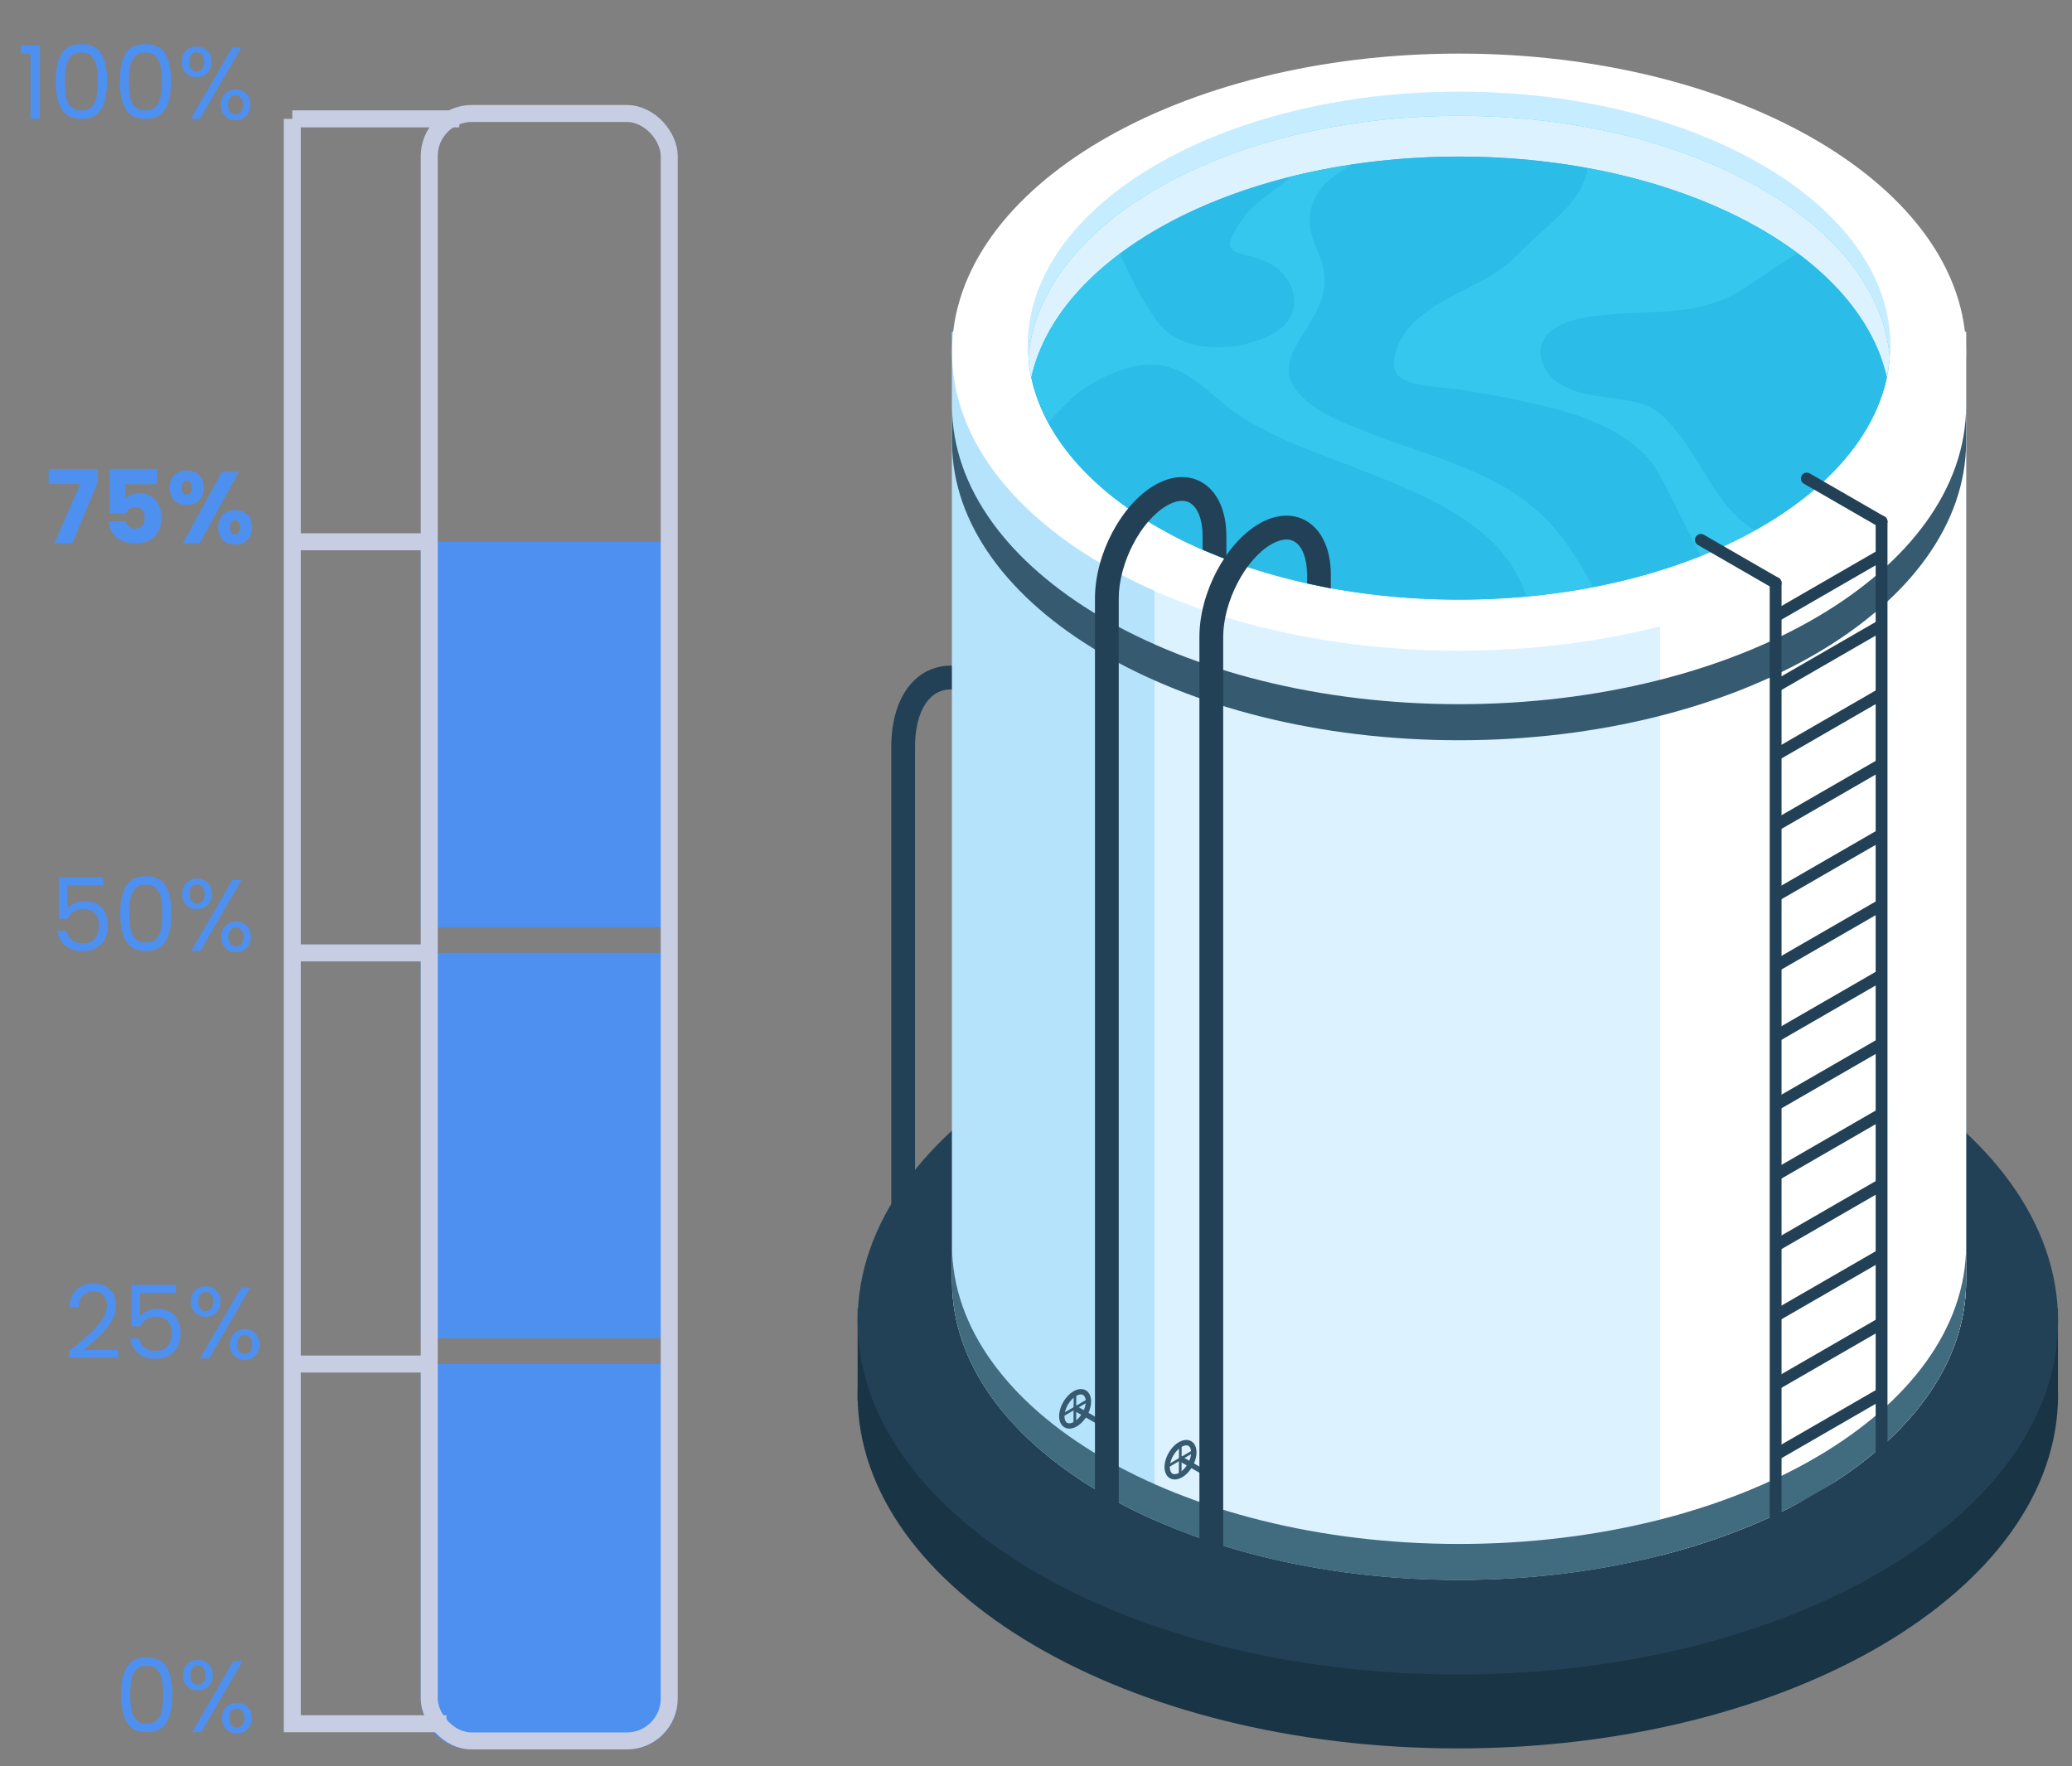 <svg width="122" height="104" viewBox="0 0 122 104" fill="none" xmlns="http://www.w3.org/2000/svg">
<rect x="0" y="0" width="122" height="104" fill="#808080" stroke="none"/>
<path d="M121.172 77.069H50.496V82.482H121.172V77.069Z" fill="#193444"/>
<path d="M85.837 102.957C105.356 102.957 121.179 93.637 121.179 82.141C121.179 70.644 105.356 61.325 85.837 61.325C66.319 61.325 50.496 70.644 50.496 82.141C50.496 93.637 66.319 102.957 85.837 102.957Z" fill="#193444"/>
<path d="M85.837 98.602C105.356 98.602 121.179 89.282 121.179 77.785C121.179 66.289 105.356 56.969 85.837 56.969C66.319 56.969 50.496 66.289 50.496 77.785C50.496 89.282 66.319 98.602 85.837 98.602Z" fill="#234156"/>
<path d="M53.879 74.047H52.479V43.972C52.479 41.915 53.196 40.32 54.435 39.603C55.507 38.987 56.834 39.074 58.18 39.851L66.213 44.488L65.517 45.7L57.483 41.064C56.854 40.696 55.929 40.361 55.139 40.816C54.341 41.278 53.879 42.431 53.879 43.972V74.047Z" fill="#234156"/>
<path d="M53.865 74.007C53.865 74.268 53.557 74.476 53.169 74.476C52.78 74.476 52.472 74.268 52.472 74.007C52.472 73.746 52.78 73.538 53.169 73.538C53.557 73.538 53.865 73.746 53.865 74.007Z" fill="#234156"/>
<path d="M56.056 19.544V75.454C56.056 85.162 69.422 93.034 85.911 93.034C102.399 93.034 115.765 85.162 115.765 75.454V19.544H56.056Z" fill="#DCF3FF"/>
<path d="M67.982 19.544H56.063V75.454C56.063 81.202 60.746 86.301 67.982 89.51V19.544Z" fill="#B6E3FC"/>
<path d="M97.749 19.544V91.6C108.349 88.9 115.765 82.69 115.765 75.454V19.544H97.749Z" fill="white"/>
<path d="M85.911 90.918C69.422 90.918 56.056 83.045 56.056 73.337V75.461C56.056 85.169 69.422 93.041 85.911 93.041C102.399 93.041 115.765 85.169 115.765 75.461V73.337C115.765 83.045 102.399 90.918 85.911 90.918Z" fill="#416B7F"/>
<path d="M85.911 41.466C69.422 41.466 56.056 33.593 56.056 23.886V26.009C56.056 35.717 69.422 43.59 85.911 43.59C102.399 43.59 115.765 35.717 115.765 26.009V23.886C115.765 33.593 102.399 41.466 85.911 41.466Z" fill="#365A70"/>
<path d="M85.911 38.317C102.399 38.317 115.765 30.446 115.765 20.737C115.765 11.027 102.399 3.156 85.911 3.156C69.423 3.156 56.056 11.027 56.056 20.737C56.056 30.446 69.423 38.317 85.911 38.317Z" fill="white"/>
<path d="M111.303 20.355C111.303 28.616 99.933 35.309 85.911 35.309C71.888 35.309 60.518 28.616 60.518 20.355C60.518 12.094 71.888 5.401 85.911 5.401C99.933 5.401 111.303 12.094 111.303 20.355Z" fill="#DCF3FF"/>
<path d="M85.911 6.821C99.531 6.821 110.64 13.133 111.269 21.065C111.289 20.831 111.303 20.589 111.303 20.355C111.303 12.094 99.933 5.401 85.911 5.401C71.888 5.401 60.518 12.094 60.518 20.355C60.518 20.596 60.532 20.831 60.552 21.065C61.182 13.139 72.297 6.821 85.911 6.821Z" fill="#C5EDFF"/>
<path d="M85.911 35.309C99.531 35.309 110.64 28.998 111.27 21.066C110.64 13.14 99.525 6.822 85.911 6.822C72.29 6.822 61.182 13.133 60.552 21.066C61.182 28.991 72.297 35.309 85.911 35.309Z" fill="#2BBCE7"/>
<path d="M85.911 9.22C98.808 9.22 109.461 14.881 111.095 22.218C111.176 21.836 111.236 21.454 111.27 21.065C110.64 13.139 99.525 6.821 85.911 6.821C72.29 6.821 61.182 13.133 60.552 21.065C60.586 21.454 60.646 21.836 60.726 22.218C62.368 14.881 73.014 9.22 85.911 9.22Z" fill="#DCF3FF"/>
<path d="M85.911 35.309C98.862 35.309 109.541 29.594 111.095 22.217C109.454 14.881 98.808 9.22 85.911 9.22C73.014 9.22 62.361 14.881 60.726 22.217C62.287 29.594 72.96 35.309 85.911 35.309Z" fill="#2BBCE7"/>
<path opacity="0.5" d="M93.77 34.498C92.912 32.95 92.001 31.443 90.688 30.23C87.847 27.604 83.867 26.807 80.383 25.4C78.97 24.83 77.201 24.174 76.263 22.894C75.647 22.057 75.861 21.152 76.344 20.308C76.913 19.31 77.643 18.405 77.911 17.266C78.099 16.469 77.972 15.752 77.677 14.995C77.409 14.332 77.094 13.668 77.114 12.931C77.154 11.397 78.26 10.439 79.593 9.702C78.38 9.89 77.188 10.104 76.049 10.386C75.332 10.968 74.555 11.491 73.871 12.107C73.362 12.563 72.947 13.126 72.632 13.729C72.484 14.003 72.27 14.432 72.551 14.694C72.813 14.935 73.268 14.995 73.597 15.089C74.066 15.223 74.534 15.37 74.95 15.632C75.808 16.168 76.424 17.246 76.129 18.265C75.854 19.229 74.883 19.779 73.992 20.073C72.076 20.71 69.349 20.67 68.089 18.861C67.312 17.735 66.629 16.482 66.079 15.236C66.032 15.129 65.992 15.022 65.959 14.915C63.198 16.978 61.343 19.471 60.733 22.204C60.927 23.129 61.262 24.026 61.731 24.884C62.495 24.033 63.265 23.175 64.25 22.613C65.684 21.789 67.473 21.092 69.108 21.715C70.555 22.271 71.553 23.497 72.806 24.348C74.997 25.849 77.616 26.686 80.069 27.651C82.594 28.642 85.274 29.681 87.365 31.456C88.55 32.468 89.421 33.714 89.87 35.108C91.224 34.98 92.537 34.793 93.803 34.552C93.79 34.545 93.776 34.525 93.77 34.498Z" fill="#40D3F4"/>
<path opacity="0.5" d="M101.407 29.44C100.429 28.14 99.753 26.639 98.714 25.38C98.279 24.857 97.756 24.247 97.133 23.953C96.584 23.698 95.954 23.604 95.364 23.51C94.118 23.316 92.664 23.236 91.619 22.445C90.815 21.842 90.353 20.616 91.056 19.765C91.719 18.961 92.952 18.753 93.917 18.613C96.53 18.238 99.284 18.68 101.729 17.514C103.196 16.811 104.429 15.712 105.849 14.928C102.714 12.59 98.419 10.808 93.475 9.903C93.2 11.672 91.612 12.858 90.379 13.997C89.703 14.633 89.113 15.323 88.343 15.852C87.579 16.382 86.742 16.791 85.917 17.219C84.296 18.063 82.561 19.021 82.119 20.951C81.971 21.594 82.119 22.123 82.742 22.405C83.405 22.7 84.196 22.74 84.912 22.82C86.735 23.021 88.577 23.383 90.366 23.785C92.289 24.214 94.285 24.803 95.9 25.976C96.523 26.431 97.093 26.961 97.501 27.611C97.796 28.086 98.051 28.596 98.305 29.091C98.915 30.304 99.511 31.53 100.148 32.729C101.267 32.28 102.325 31.785 103.303 31.235C102.587 30.76 101.95 30.163 101.407 29.44Z" fill="#40D3F4"/>
<path d="M64.002 83.366C63.647 83.976 63.064 84.278 62.676 84.05C62.287 83.822 62.254 83.172 62.609 82.556C62.964 81.946 63.547 81.644 63.935 81.872C64.324 82.1 64.351 82.75 64.002 83.366ZM62.877 82.716C62.602 83.199 62.629 83.661 62.83 83.782C63.031 83.896 63.446 83.695 63.728 83.212C64.009 82.73 63.975 82.268 63.775 82.147C63.574 82.026 63.158 82.234 62.877 82.716Z" fill="#365A70"/>
<path d="M64.076 82.543L62.582 83.421L62.502 83.28L64.002 82.402L64.076 82.543Z" fill="#365A70"/>
<path d="M63.366 83.782L63.373 82.04H63.219L63.205 83.775L63.366 83.782Z" fill="#365A70"/>
<path d="M63.296 82.738L63.139 83.011L64.63 83.872L64.787 83.599L63.296 82.738Z" fill="#365A70"/>
<path d="M64.793 83.594C64.747 83.568 64.68 83.608 64.633 83.682C64.593 83.755 64.593 83.836 64.633 83.862C64.68 83.889 64.747 83.849 64.793 83.775C64.834 83.702 64.834 83.621 64.793 83.594Z" fill="#365A70"/>
<path d="M70.207 86.362C69.852 86.971 69.269 87.273 68.88 87.045C68.492 86.817 68.458 86.167 68.813 85.551C69.168 84.941 69.751 84.64 70.14 84.868C70.528 85.095 70.555 85.752 70.207 86.362ZM69.081 85.712C68.806 86.194 68.833 86.656 69.034 86.777C69.235 86.891 69.65 86.69 69.932 86.208C70.213 85.725 70.18 85.263 69.979 85.142C69.778 85.028 69.362 85.236 69.081 85.712Z" fill="#365A70"/>
<path d="M70.287 85.537L68.786 86.415L68.706 86.281L70.207 85.403L70.287 85.537Z" fill="#365A70"/>
<path d="M69.57 86.777L69.576 85.041H69.422L69.409 86.777H69.57Z" fill="#365A70"/>
<path d="M69.519 85.725L69.361 85.998L70.852 86.859L71.01 86.586L69.519 85.725Z" fill="#365A70"/>
<path d="M70.997 86.596C70.95 86.569 70.883 86.61 70.836 86.683C70.796 86.757 70.796 86.837 70.836 86.864C70.883 86.891 70.95 86.851 70.997 86.777C71.044 86.703 71.037 86.623 70.997 86.596Z" fill="#365A70"/>
<path d="M110.787 88.88C110.593 88.88 110.439 88.726 110.439 88.532V30.713C110.439 30.518 110.593 30.364 110.787 30.364C110.982 30.364 111.136 30.518 111.136 30.713V88.525C111.136 88.726 110.982 88.88 110.787 88.88Z" fill="#234156"/>
<path d="M110.787 31.068C110.727 31.068 110.666 31.054 110.613 31.021L106.211 28.482C106.044 28.388 105.99 28.174 106.084 28.006C106.178 27.838 106.392 27.778 106.559 27.879L110.961 30.418C111.129 30.512 111.189 30.726 111.089 30.894C111.028 31.001 110.908 31.068 110.787 31.068Z" fill="#234156"/>
<path d="M104.55 92.492C104.355 92.492 104.201 92.338 104.201 92.144V34.331C104.201 34.137 104.355 33.983 104.55 33.983C104.744 33.983 104.898 34.137 104.898 34.331V92.144C104.898 92.338 104.744 92.492 104.55 92.492Z" fill="#234156"/>
<path d="M104.55 34.679C104.489 34.679 104.429 34.666 104.375 34.632L99.974 32.093C99.806 31.999 99.746 31.785 99.846 31.617C99.94 31.45 100.154 31.39 100.322 31.49L104.724 34.029C104.891 34.123 104.952 34.337 104.851 34.505C104.784 34.612 104.67 34.679 104.55 34.679Z" fill="#234156"/>
<path d="M110.692 85.751L104.379 89.394L104.727 89.998L111.04 86.354L110.692 85.751Z" fill="#234156"/>
<path d="M110.692 81.716L104.379 85.36L104.727 85.963L111.04 82.319L110.692 81.716Z" fill="#234156"/>
<path d="M110.703 77.565L104.39 81.21L104.739 81.813L111.052 78.169L110.703 77.565Z" fill="#234156"/>
<path d="M110.68 73.543L104.367 77.186L104.715 77.79L111.028 74.147L110.68 73.543Z" fill="#234156"/>
<path d="M110.693 69.404L104.379 73.048L104.728 73.652L111.041 70.008L110.693 69.404Z" fill="#234156"/>
<path d="M110.701 65.244L104.387 68.889L104.736 69.492L111.049 65.847L110.701 65.244Z" fill="#234156"/>
<path d="M110.691 61.115L104.378 64.759L104.726 65.362L111.04 61.718L110.691 61.115Z" fill="#234156"/>
<path d="M110.691 57.082L104.377 60.726L104.726 61.329L111.039 57.685L110.691 57.082Z" fill="#234156"/>
<path d="M110.691 52.941L104.378 56.585L104.726 57.188L111.04 53.544L110.691 52.941Z" fill="#234156"/>
<path d="M110.692 48.8L104.379 52.444L104.727 53.048L111.04 49.404L110.692 48.8Z" fill="#234156"/>
<path d="M110.693 44.659L104.38 48.303L104.728 48.907L111.042 45.263L110.693 44.659Z" fill="#234156"/>
<path d="M110.691 40.513L104.377 44.157L104.726 44.76L111.039 41.116L110.691 40.513Z" fill="#234156"/>
<path d="M110.69 36.48L104.377 40.124L104.725 40.727L111.038 37.083L110.69 36.48Z" fill="#234156"/>
<path d="M110.691 32.339L104.377 35.983L104.726 36.586L111.039 32.942L110.691 32.339Z" fill="#234156"/>
<path d="M65.872 92.083H64.472V35.235C64.472 32.636 66.019 29.715 67.989 28.569C68.974 28 69.966 27.939 70.763 28.402C71.681 28.931 72.21 30.09 72.21 31.571V32.944L70.81 32.375V31.571C70.81 30.613 70.528 29.882 70.066 29.614C69.617 29.353 69.068 29.561 68.693 29.782C67.165 30.666 65.872 33.165 65.872 35.235V92.083Z" fill="#234156"/>
<path d="M65.858 92.083C65.858 92.344 65.55 92.552 65.161 92.552C64.779 92.552 64.465 92.344 64.465 92.083C64.465 91.822 64.773 91.614 65.161 91.614C65.55 91.621 65.858 91.829 65.858 92.083Z" fill="#234156"/>
<path d="M72.022 94.354H70.622V37.506C70.622 34.907 72.169 31.986 74.139 30.84C75.124 30.271 76.116 30.21 76.913 30.673C77.831 31.202 78.36 32.361 78.36 33.842V34.652L76.96 34.358V33.848C76.96 32.89 76.678 32.16 76.216 31.892C75.767 31.631 75.218 31.838 74.843 32.059C73.315 32.944 72.022 35.443 72.022 37.513V94.354Z" fill="#234156"/>
<path d="M72.015 94.354C72.015 94.615 71.707 94.823 71.319 94.823C70.93 94.823 70.622 94.615 70.622 94.354C70.622 94.093 70.93 93.885 71.319 93.885C71.707 93.885 72.015 94.1 72.015 94.354Z" fill="#234156"/>
<rect x="24.774" y="31.904" width="15.13" height="22.696" fill="#4E90F0"/>
<rect x="24.774" y="56.113" width="15.13" height="22.696" fill="#4E90F0"/>
<path d="M24.774 80.322H39.904V100.017C39.904 101.674 38.561 103.017 36.904 103.017H27.774C26.117 103.017 24.774 101.674 24.774 100.017V80.322Z" fill="#4E90F0"/>
<path d="M26.287 101.504H17.209V80.322M17.209 80.322V56.113M17.209 80.322V7M17.209 80.322H25.53M17.209 56.113V31.904M17.209 56.113H25.53M17.209 31.904V7M17.209 31.904H25.53M17.209 7H27.044" stroke="#C7CEE3"/>
<rect x="25.274" y="6.683" width="14.13" height="95.835" rx="2.5" stroke="#C7CEE3"/>
<path d="M4.074 79.562C4.582 79.154 4.98 78.82 5.268 78.56C5.556 78.296 5.798 78.022 5.994 77.738C6.194 77.45 6.294 77.168 6.294 76.892C6.294 76.632 6.23 76.428 6.102 76.28C5.978 76.128 5.776 76.052 5.496 76.052C5.224 76.052 5.012 76.138 4.86 76.31C4.712 76.478 4.632 76.704 4.62 76.988H4.092C4.108 76.54 4.244 76.194 4.5 75.95C4.756 75.706 5.086 75.584 5.49 75.584C5.902 75.584 6.228 75.698 6.468 75.926C6.712 76.154 6.834 76.468 6.834 76.868C6.834 77.2 6.734 77.524 6.534 77.84C6.338 78.152 6.114 78.428 5.862 78.668C5.61 78.904 5.288 79.18 4.896 79.496H6.96V79.952H4.074V79.562ZM10.357 76.136H8.251V77.504C8.343 77.376 8.479 77.272 8.659 77.192C8.839 77.108 9.033 77.066 9.241 77.066C9.573 77.066 9.843 77.136 10.051 77.276C10.259 77.412 10.407 77.59 10.495 77.81C10.587 78.026 10.633 78.256 10.633 78.5C10.633 78.788 10.579 79.046 10.471 79.274C10.363 79.502 10.197 79.682 9.973 79.814C9.753 79.946 9.479 80.012 9.151 80.012C8.731 80.012 8.391 79.904 8.131 79.688C7.871 79.472 7.713 79.184 7.657 78.824H8.191C8.243 79.052 8.353 79.23 8.521 79.358C8.689 79.486 8.901 79.55 9.157 79.55C9.473 79.55 9.711 79.456 9.871 79.268C10.031 79.076 10.111 78.824 10.111 78.512C10.111 78.2 10.031 77.96 9.871 77.792C9.711 77.62 9.475 77.534 9.163 77.534C8.951 77.534 8.765 77.586 8.605 77.69C8.449 77.79 8.335 77.928 8.263 78.104H7.747V75.656H10.357V76.136ZM11.238 76.64C11.238 76.368 11.32 76.152 11.484 75.992C11.648 75.828 11.858 75.746 12.114 75.746C12.37 75.746 12.58 75.828 12.744 75.992C12.908 76.152 12.99 76.368 12.99 76.64C12.99 76.916 12.908 77.136 12.744 77.3C12.58 77.46 12.37 77.54 12.114 77.54C11.858 77.54 11.648 77.46 11.484 77.3C11.32 77.136 11.238 76.916 11.238 76.64ZM14.742 75.812L12.312 80H11.772L14.202 75.812H14.742ZM12.114 76.082C11.978 76.082 11.87 76.13 11.79 76.226C11.714 76.318 11.676 76.456 11.676 76.64C11.676 76.824 11.714 76.964 11.79 77.06C11.87 77.156 11.978 77.204 12.114 77.204C12.25 77.204 12.358 77.156 12.438 77.06C12.518 76.96 12.558 76.82 12.558 76.64C12.558 76.456 12.518 76.318 12.438 76.226C12.358 76.13 12.25 76.082 12.114 76.082ZM13.536 79.172C13.536 78.896 13.618 78.678 13.782 78.518C13.946 78.354 14.156 78.272 14.412 78.272C14.668 78.272 14.876 78.354 15.036 78.518C15.2 78.678 15.282 78.896 15.282 79.172C15.282 79.444 15.2 79.662 15.036 79.826C14.876 79.99 14.668 80.072 14.412 80.072C14.156 80.072 13.946 79.992 13.782 79.832C13.618 79.668 13.536 79.448 13.536 79.172ZM14.406 78.614C14.27 78.614 14.162 78.662 14.082 78.758C14.002 78.85 13.962 78.988 13.962 79.172C13.962 79.352 14.002 79.49 14.082 79.586C14.162 79.678 14.27 79.724 14.406 79.724C14.542 79.724 14.65 79.678 14.73 79.586C14.81 79.49 14.85 79.352 14.85 79.172C14.85 78.988 14.81 78.85 14.73 78.758C14.65 78.662 14.542 78.614 14.406 78.614Z" fill="#4E90F0"/>
<path d="M7.13 99.786C7.13 99.098 7.242 98.562 7.466 98.178C7.69 97.79 8.082 97.596 8.642 97.596C9.198 97.596 9.588 97.79 9.812 98.178C10.036 98.562 10.148 99.098 10.148 99.786C10.148 100.486 10.036 101.03 9.812 101.418C9.588 101.806 9.198 102 8.642 102C8.082 102 7.69 101.806 7.466 101.418C7.242 101.03 7.13 100.486 7.13 99.786ZM9.608 99.786C9.608 99.438 9.584 99.144 9.536 98.904C9.492 98.66 9.398 98.464 9.254 98.316C9.114 98.168 8.91 98.094 8.642 98.094C8.37 98.094 8.162 98.168 8.018 98.316C7.878 98.464 7.784 98.66 7.736 98.904C7.692 99.144 7.67 99.438 7.67 99.786C7.67 100.146 7.692 100.448 7.736 100.692C7.784 100.936 7.878 101.132 8.018 101.28C8.162 101.428 8.37 101.502 8.642 101.502C8.91 101.502 9.114 101.428 9.254 101.28C9.398 101.132 9.492 100.936 9.536 100.692C9.584 100.448 9.608 100.146 9.608 99.786ZM10.777 98.64C10.777 98.368 10.859 98.152 11.023 97.992C11.187 97.828 11.397 97.746 11.653 97.746C11.909 97.746 12.119 97.828 12.283 97.992C12.447 98.152 12.529 98.368 12.529 98.64C12.529 98.916 12.447 99.136 12.283 99.3C12.119 99.46 11.909 99.54 11.653 99.54C11.397 99.54 11.187 99.46 11.023 99.3C10.859 99.136 10.777 98.916 10.777 98.64ZM14.281 97.812L11.851 102H11.311L13.741 97.812H14.281ZM11.653 98.082C11.517 98.082 11.409 98.13 11.329 98.226C11.253 98.318 11.215 98.456 11.215 98.64C11.215 98.824 11.253 98.964 11.329 99.06C11.409 99.156 11.517 99.204 11.653 99.204C11.789 99.204 11.897 99.156 11.977 99.06C12.057 98.96 12.097 98.82 12.097 98.64C12.097 98.456 12.057 98.318 11.977 98.226C11.897 98.13 11.789 98.082 11.653 98.082ZM13.075 101.172C13.075 100.896 13.157 100.678 13.321 100.518C13.485 100.354 13.695 100.272 13.951 100.272C14.207 100.272 14.415 100.354 14.575 100.518C14.739 100.678 14.821 100.896 14.821 101.172C14.821 101.444 14.739 101.662 14.575 101.826C14.415 101.99 14.207 102.072 13.951 102.072C13.695 102.072 13.485 101.992 13.321 101.832C13.157 101.668 13.075 101.448 13.075 101.172ZM13.945 100.614C13.809 100.614 13.701 100.662 13.621 100.758C13.541 100.85 13.501 100.988 13.501 101.172C13.501 101.352 13.541 101.49 13.621 101.586C13.701 101.678 13.809 101.724 13.945 101.724C14.081 101.724 14.189 101.678 14.269 101.586C14.349 101.49 14.389 101.352 14.389 101.172C14.389 100.988 14.349 100.85 14.269 100.758C14.189 100.662 14.081 100.614 13.945 100.614Z" fill="#4E90F0"/>
<path d="M6.076 52.136H3.97V53.504C4.062 53.376 4.198 53.272 4.378 53.192C4.558 53.108 4.752 53.066 4.96 53.066C5.292 53.066 5.562 53.136 5.77 53.276C5.978 53.412 6.126 53.59 6.214 53.81C6.306 54.026 6.352 54.256 6.352 54.5C6.352 54.788 6.298 55.046 6.19 55.274C6.082 55.502 5.916 55.682 5.692 55.814C5.472 55.946 5.198 56.012 4.87 56.012C4.45 56.012 4.11 55.904 3.85 55.688C3.59 55.472 3.432 55.184 3.376 54.824H3.91C3.962 55.052 4.072 55.23 4.24 55.358C4.408 55.486 4.62 55.55 4.876 55.55C5.192 55.55 5.43 55.456 5.59 55.268C5.75 55.076 5.83 54.824 5.83 54.512C5.83 54.2 5.75 53.96 5.59 53.792C5.43 53.62 5.194 53.534 4.882 53.534C4.67 53.534 4.484 53.586 4.324 53.69C4.168 53.79 4.054 53.928 3.982 54.104H3.466V51.656H6.076V52.136ZM7.078 53.786C7.078 53.098 7.19 52.562 7.414 52.178C7.638 51.79 8.03 51.596 8.59 51.596C9.146 51.596 9.536 51.79 9.76 52.178C9.984 52.562 10.096 53.098 10.096 53.786C10.096 54.486 9.984 55.03 9.76 55.418C9.536 55.806 9.146 56 8.59 56C8.03 56 7.638 55.806 7.414 55.418C7.19 55.03 7.078 54.486 7.078 53.786ZM9.556 53.786C9.556 53.438 9.532 53.144 9.484 52.904C9.44 52.66 9.346 52.464 9.202 52.316C9.062 52.168 8.858 52.094 8.59 52.094C8.318 52.094 8.11 52.168 7.966 52.316C7.826 52.464 7.732 52.66 7.684 52.904C7.64 53.144 7.618 53.438 7.618 53.786C7.618 54.146 7.64 54.448 7.684 54.692C7.732 54.936 7.826 55.132 7.966 55.28C8.11 55.428 8.318 55.502 8.59 55.502C8.858 55.502 9.062 55.428 9.202 55.28C9.346 55.132 9.44 54.936 9.484 54.692C9.532 54.448 9.556 54.146 9.556 53.786ZM10.725 52.64C10.725 52.368 10.807 52.152 10.971 51.992C11.135 51.828 11.345 51.746 11.601 51.746C11.857 51.746 12.067 51.828 12.231 51.992C12.395 52.152 12.477 52.368 12.477 52.64C12.477 52.916 12.395 53.136 12.231 53.3C12.067 53.46 11.857 53.54 11.601 53.54C11.345 53.54 11.135 53.46 10.971 53.3C10.807 53.136 10.725 52.916 10.725 52.64ZM14.229 51.812L11.799 56H11.259L13.689 51.812H14.229ZM11.601 52.082C11.465 52.082 11.357 52.13 11.277 52.226C11.201 52.318 11.163 52.456 11.163 52.64C11.163 52.824 11.201 52.964 11.277 53.06C11.357 53.156 11.465 53.204 11.601 53.204C11.737 53.204 11.845 53.156 11.925 53.06C12.005 52.96 12.045 52.82 12.045 52.64C12.045 52.456 12.005 52.318 11.925 52.226C11.845 52.13 11.737 52.082 11.601 52.082ZM13.023 55.172C13.023 54.896 13.105 54.678 13.269 54.518C13.433 54.354 13.643 54.272 13.899 54.272C14.155 54.272 14.363 54.354 14.523 54.518C14.687 54.678 14.769 54.896 14.769 55.172C14.769 55.444 14.687 55.662 14.523 55.826C14.363 55.99 14.155 56.072 13.899 56.072C13.643 56.072 13.433 55.992 13.269 55.832C13.105 55.668 13.023 55.448 13.023 55.172ZM13.893 54.614C13.757 54.614 13.649 54.662 13.569 54.758C13.489 54.85 13.449 54.988 13.449 55.172C13.449 55.352 13.489 55.49 13.569 55.586C13.649 55.678 13.757 55.724 13.893 55.724C14.029 55.724 14.137 55.678 14.217 55.586C14.297 55.49 14.337 55.352 14.337 55.172C14.337 54.988 14.297 54.85 14.217 54.758C14.137 54.662 14.029 54.614 13.893 54.614Z" fill="#4E90F0"/>
<path d="M5.758 28.388L4.252 32H3.202L4.726 28.502H2.86V27.626H5.758V28.388ZM9.257 28.514H7.385V29.342C7.465 29.254 7.577 29.182 7.721 29.126C7.865 29.07 8.021 29.042 8.189 29.042C8.489 29.042 8.737 29.11 8.933 29.246C9.133 29.382 9.279 29.558 9.371 29.774C9.463 29.99 9.509 30.224 9.509 30.476C9.509 30.944 9.377 31.316 9.113 31.592C8.849 31.864 8.477 32 7.997 32C7.677 32 7.399 31.946 7.163 31.838C6.927 31.726 6.745 31.572 6.617 31.376C6.489 31.18 6.419 30.954 6.407 30.698H7.409C7.433 30.822 7.491 30.926 7.583 31.01C7.675 31.09 7.801 31.13 7.961 31.13C8.149 31.13 8.289 31.07 8.381 30.95C8.473 30.83 8.519 30.67 8.519 30.47C8.519 30.274 8.471 30.124 8.375 30.02C8.279 29.916 8.139 29.864 7.955 29.864C7.819 29.864 7.707 29.898 7.619 29.966C7.531 30.03 7.473 30.116 7.445 30.224H6.455V27.614H9.257V28.514ZM9.991 28.724C9.991 28.4 10.083 28.15 10.267 27.974C10.455 27.798 10.697 27.71 10.993 27.71C11.289 27.71 11.529 27.798 11.713 27.974C11.897 28.15 11.989 28.4 11.989 28.724C11.989 29.048 11.897 29.298 11.713 29.474C11.529 29.65 11.289 29.738 10.993 29.738C10.697 29.738 10.455 29.65 10.267 29.474C10.083 29.298 9.991 29.048 9.991 28.724ZM14.065 27.776L11.755 32H10.765L13.075 27.776H14.065ZM10.987 28.31C10.795 28.31 10.699 28.448 10.699 28.724C10.699 28.996 10.795 29.132 10.987 29.132C11.079 29.132 11.151 29.098 11.203 29.03C11.255 28.962 11.281 28.86 11.281 28.724C11.281 28.448 11.183 28.31 10.987 28.31ZM12.847 31.052C12.847 30.728 12.939 30.478 13.123 30.302C13.307 30.126 13.547 30.038 13.843 30.038C14.139 30.038 14.379 30.126 14.563 30.302C14.747 30.478 14.839 30.728 14.839 31.052C14.839 31.376 14.747 31.626 14.563 31.802C14.379 31.978 14.139 32.066 13.843 32.066C13.547 32.066 13.307 31.978 13.123 31.802C12.939 31.626 12.847 31.376 12.847 31.052ZM13.837 30.638C13.745 30.638 13.673 30.672 13.621 30.74C13.573 30.808 13.549 30.912 13.549 31.052C13.549 31.324 13.645 31.46 13.837 31.46C13.929 31.46 14.001 31.426 14.053 31.358C14.105 31.29 14.131 31.188 14.131 31.052C14.131 30.916 14.105 30.814 14.053 30.746C14.001 30.674 13.929 30.638 13.837 30.638Z" fill="#4E90F0"/>
<path d="M1.218 3.16V2.662H2.346V7H1.794V3.16H1.218ZM3.284 4.786C3.284 4.098 3.396 3.562 3.62 3.178C3.844 2.79 4.236 2.596 4.796 2.596C5.352 2.596 5.742 2.79 5.966 3.178C6.19 3.562 6.302 4.098 6.302 4.786C6.302 5.486 6.19 6.03 5.966 6.418C5.742 6.806 5.352 7 4.796 7C4.236 7 3.844 6.806 3.62 6.418C3.396 6.03 3.284 5.486 3.284 4.786ZM5.762 4.786C5.762 4.438 5.738 4.144 5.69 3.904C5.646 3.66 5.552 3.464 5.408 3.316C5.268 3.168 5.064 3.094 4.796 3.094C4.524 3.094 4.316 3.168 4.172 3.316C4.032 3.464 3.938 3.66 3.89 3.904C3.846 4.144 3.824 4.438 3.824 4.786C3.824 5.146 3.846 5.448 3.89 5.692C3.938 5.936 4.032 6.132 4.172 6.28C4.316 6.428 4.524 6.502 4.796 6.502C5.064 6.502 5.268 6.428 5.408 6.28C5.552 6.132 5.646 5.936 5.69 5.692C5.738 5.448 5.762 5.146 5.762 4.786ZM7.052 4.786C7.052 4.098 7.164 3.562 7.388 3.178C7.612 2.79 8.004 2.596 8.564 2.596C9.12 2.596 9.51 2.79 9.734 3.178C9.958 3.562 10.07 4.098 10.07 4.786C10.07 5.486 9.958 6.03 9.734 6.418C9.51 6.806 9.12 7 8.564 7C8.004 7 7.612 6.806 7.388 6.418C7.164 6.03 7.052 5.486 7.052 4.786ZM9.53 4.786C9.53 4.438 9.506 4.144 9.458 3.904C9.414 3.66 9.32 3.464 9.176 3.316C9.036 3.168 8.832 3.094 8.564 3.094C8.292 3.094 8.084 3.168 7.94 3.316C7.8 3.464 7.706 3.66 7.658 3.904C7.614 4.144 7.592 4.438 7.592 4.786C7.592 5.146 7.614 5.448 7.658 5.692C7.706 5.936 7.8 6.132 7.94 6.28C8.084 6.428 8.292 6.502 8.564 6.502C8.832 6.502 9.036 6.428 9.176 6.28C9.32 6.132 9.414 5.936 9.458 5.692C9.506 5.448 9.53 5.146 9.53 4.786ZM10.699 3.64C10.699 3.368 10.781 3.152 10.945 2.992C11.109 2.828 11.319 2.746 11.575 2.746C11.831 2.746 12.041 2.828 12.205 2.992C12.369 3.152 12.451 3.368 12.451 3.64C12.451 3.916 12.369 4.136 12.205 4.3C12.041 4.46 11.831 4.54 11.575 4.54C11.319 4.54 11.109 4.46 10.945 4.3C10.781 4.136 10.699 3.916 10.699 3.64ZM14.203 2.812L11.773 7H11.233L13.663 2.812H14.203ZM11.575 3.082C11.439 3.082 11.331 3.13 11.251 3.226C11.175 3.318 11.137 3.456 11.137 3.64C11.137 3.824 11.175 3.964 11.251 4.06C11.331 4.156 11.439 4.204 11.575 4.204C11.711 4.204 11.819 4.156 11.899 4.06C11.979 3.96 12.019 3.82 12.019 3.64C12.019 3.456 11.979 3.318 11.899 3.226C11.819 3.13 11.711 3.082 11.575 3.082ZM12.997 6.172C12.997 5.896 13.079 5.678 13.243 5.518C13.407 5.354 13.617 5.272 13.873 5.272C14.129 5.272 14.337 5.354 14.497 5.518C14.661 5.678 14.743 5.896 14.743 6.172C14.743 6.444 14.661 6.662 14.497 6.826C14.337 6.99 14.129 7.072 13.873 7.072C13.617 7.072 13.407 6.992 13.243 6.832C13.079 6.668 12.997 6.448 12.997 6.172ZM13.867 5.614C13.731 5.614 13.623 5.662 13.543 5.758C13.463 5.85 13.423 5.988 13.423 6.172C13.423 6.352 13.463 6.49 13.543 6.586C13.623 6.678 13.731 6.724 13.867 6.724C14.003 6.724 14.111 6.678 14.191 6.586C14.271 6.49 14.311 6.352 14.311 6.172C14.311 5.988 14.271 5.85 14.191 5.758C14.111 5.662 14.003 5.614 13.867 5.614Z" fill="#4E90F0"/>
</svg>
